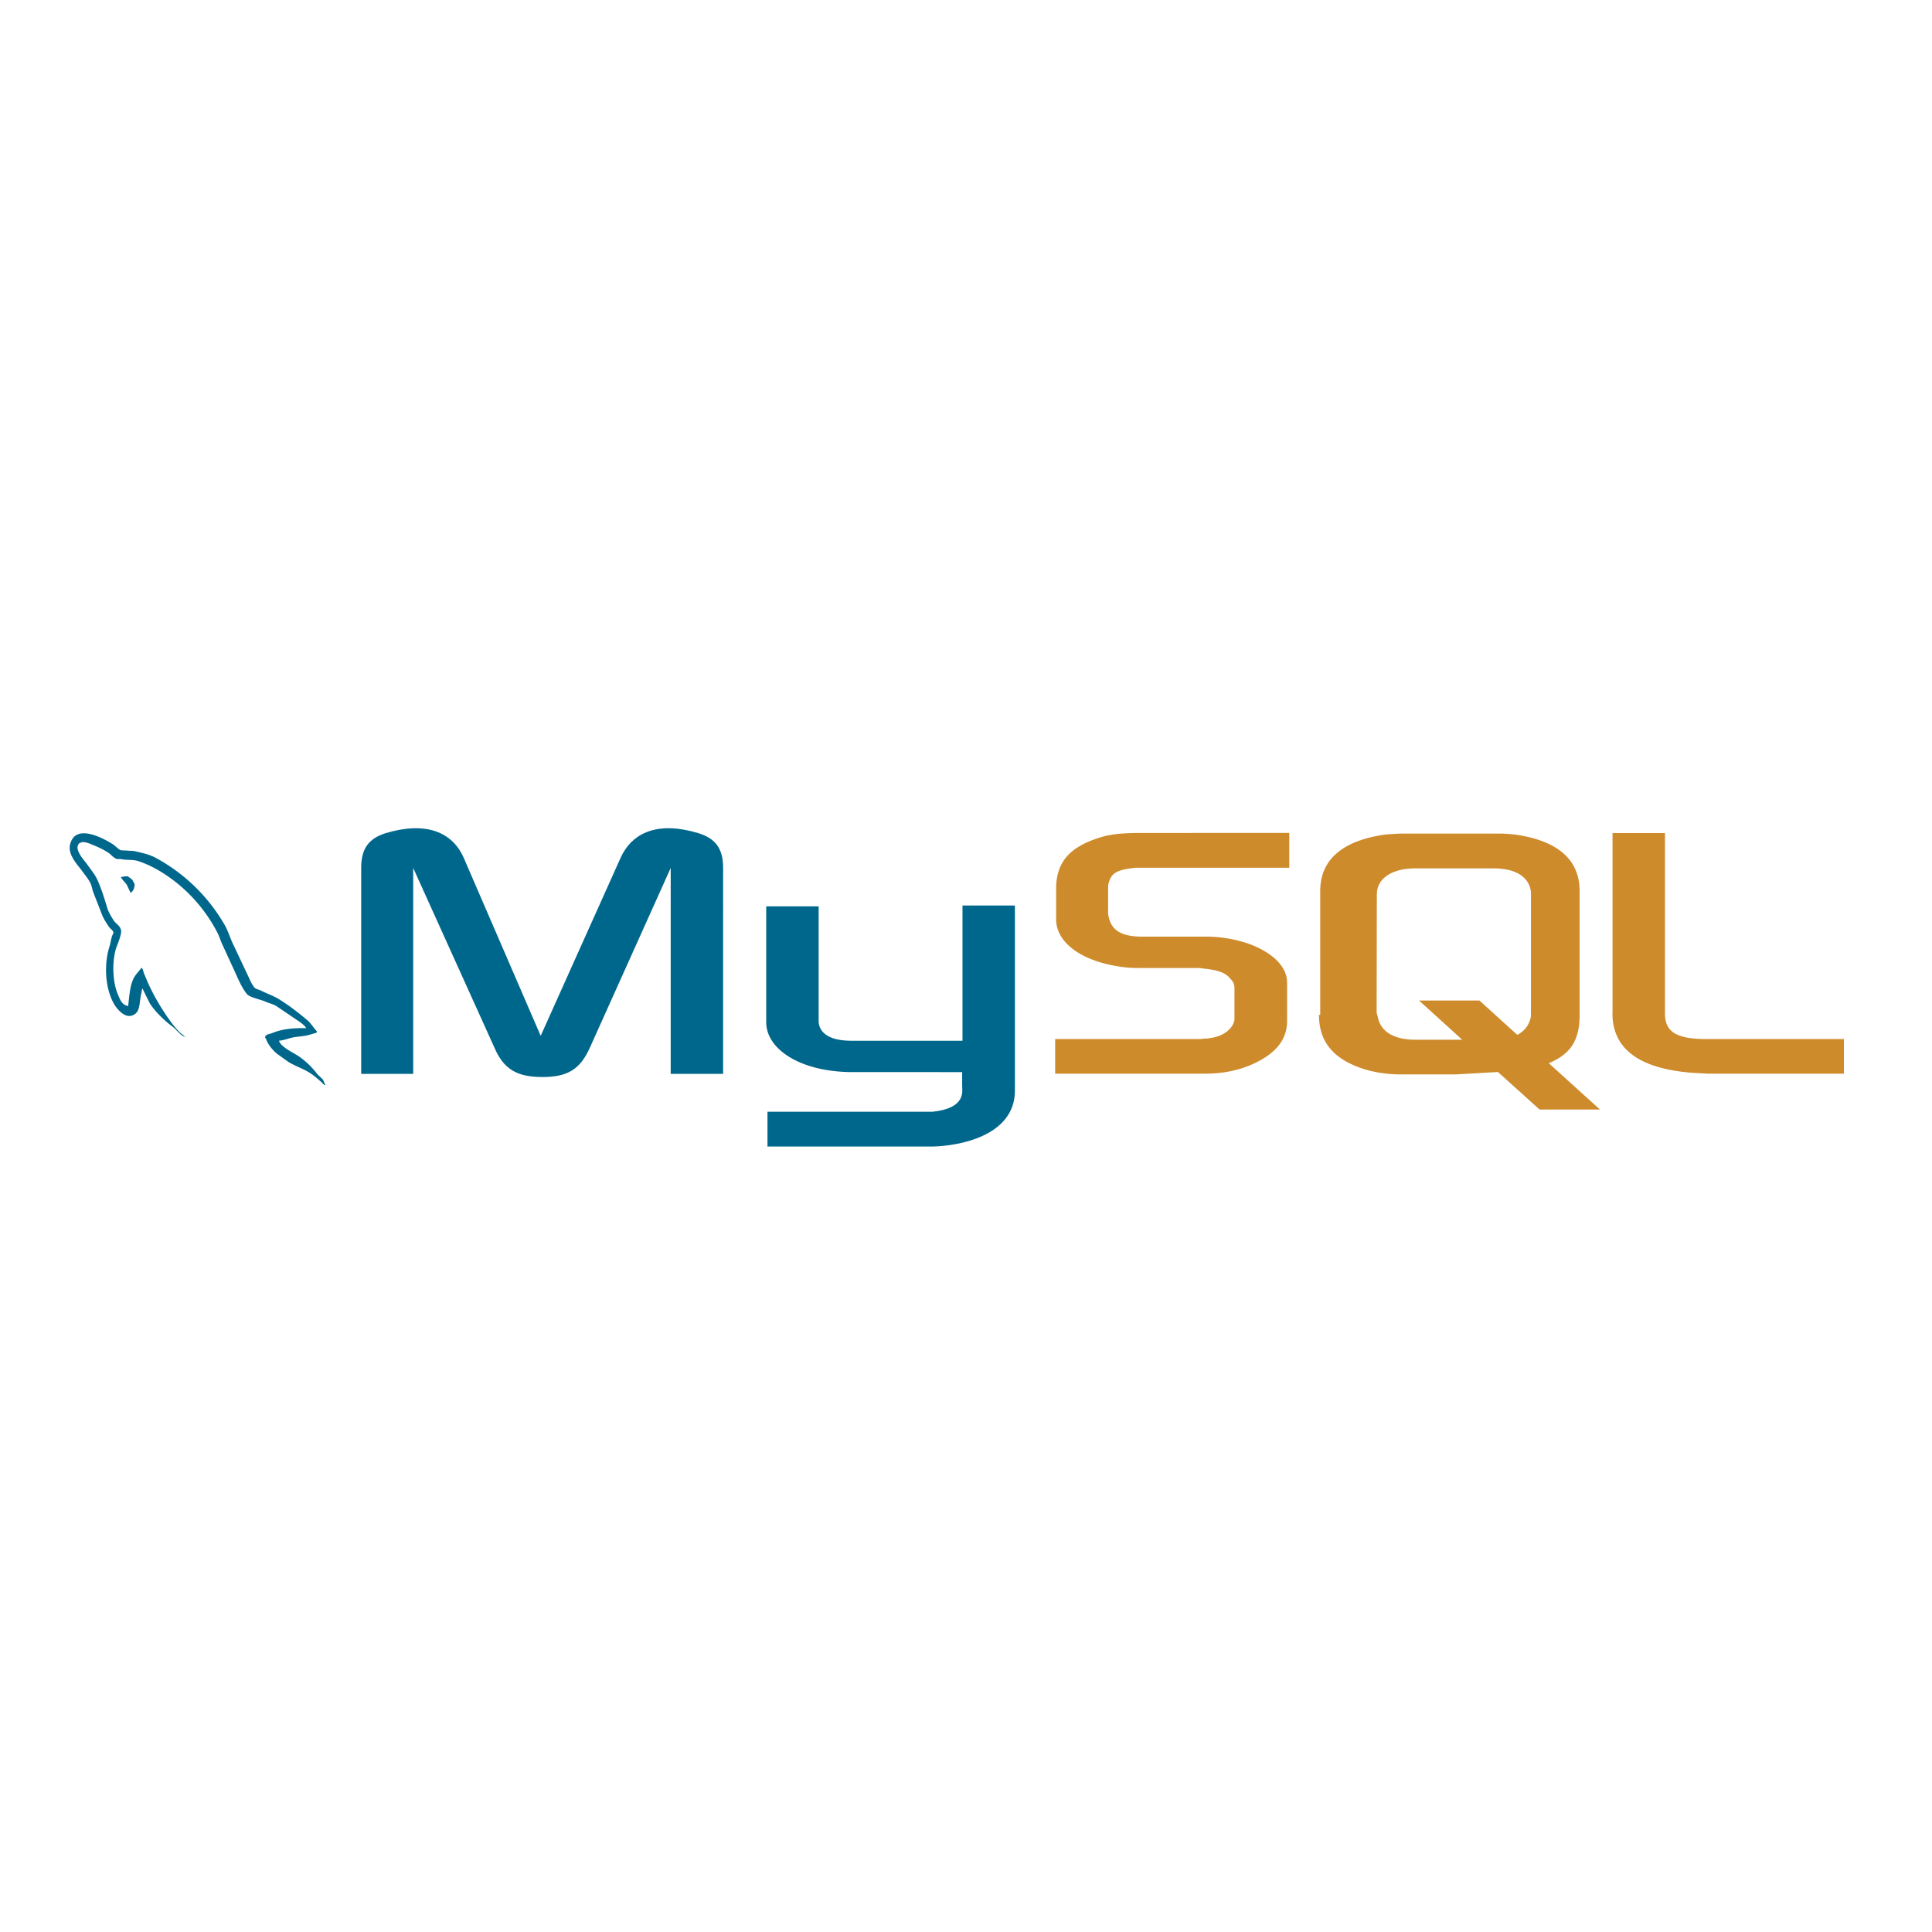 <svg xmlns="http://www.w3.org/2000/svg" viewBox="0 0 18.427 4.626" height="1em" width="1em">
  <g fill="#00678c" fill-rule="evenodd">
    <path d="M2.92 2.906c-.133-.003-.237.01-.324.047-.025.01-.065.01-.068.042.013.013.015.035.027.053a.39.39 0 0 0 .087.102l.107.077c.065.04.138.063.202.103.037.023.073.053.1.078.018.013.03.035.053.043v-.005c-.012-.015-.015-.037-.027-.053l-.05-.048a.79.79 0 0 0-.173-.168c-.053-.037-.17-.087-.192-.148l-.003-.003c.037-.003.08-.017.115-.027.057-.015.108-.012.167-.027l.08-.023v-.015c-.03-.03-.052-.07-.083-.098-.085-.073-.178-.145-.275-.205-.052-.033-.118-.055-.173-.083-.02-.01-.053-.015-.065-.032-.03-.037-.047-.085-.068-.128l-.137-.29c-.03-.065-.048-.13-.085-.19a1.68 1.68 0 0 0-.645-.624c-.062-.035-.135-.05-.213-.068l-.125-.007c-.027-.012-.053-.043-.077-.058-.095-.06-.34-.19-.4-.018-.045.108.067.215.105.27.028.038.065.082.085.125.012.028.015.058.027.088l.087.223a.8.8 0 0 0 .062.103c.013.018.037.027.042.057-.023.033-.025.083-.038.125-.06.188-.037.422.048.56.027.042.1.133.175.098.075-.03.058-.125.08-.208.005-.02.002-.033.012-.047v.003l.068.138c.052.082.142.167.217.223.04.03.072.082.122.1v-.005H1.76c-.01-.015-.025-.022-.038-.033a.81.81 0 0 1-.087-.1 2.15 2.15 0 0 1-.187-.303c-.027-.052-.05-.108-.072-.16-.01-.02-.01-.05-.027-.06-.025.037-.062.068-.08.113-.032.072-.035.16-.047.252-.06-.01-.078-.065-.098-.112-.05-.118-.058-.31-.015-.445.012-.035.062-.145.042-.178-.01-.032-.043-.05-.062-.075-.022-.032-.045-.072-.06-.107C1 1.684.97 1.58.927 1.487.907 1.444.872 1.4.843 1.36.812 1.314.777 1.282.752 1.23.743 1.21.732 1.18.745 1.16c.003-.013.01-.018.023-.022.022-.018.083.005.105.015.062.025.113.048.165.083.023.017.048.048.078.057h.035c.053.012.113.003.163.018.088.028.168.07.24.115a1.48 1.48 0 0 1 .52.57c.02.038.028.073.047.113l.113.245c.035.078.068.158.118.223.025.035.125.053.17.072.033.015.085.028.115.047l.167.113c.027.02.1.062.115.095z"/>
    <path d="M1.22 1.457c-.028 0-.048.003-.068.008v.003h.003c.013.027.037.045.053.068l.038.08.003-.003c.023-.017.035-.043.035-.083-.01-.012-.012-.023-.02-.035-.01-.017-.032-.025-.045-.038z"/>
  </g>
  <path d="M10.064 3.34h1.434c.168 0 .328-.034.458-.095.217-.1.32-.233.32-.408v-.366c0-.14-.118-.275-.354-.366a1.25 1.25 0 0 0-.423-.072h-.602c-.202 0-.297-.06-.324-.194-.004-.015-.004-.03-.004-.046v-.225c0-.012 0-.027.004-.042.027-.103.08-.13.256-.15h1.468v-.332H10.9c-.202 0-.31.012-.404.042-.294.09-.423.236-.423.492v.29c0 .225.252.416.68.46.046.004.095.004.145.004h.515c.02 0 .038 0 .053.004.156.015.225.042.27.1.03.03.038.057.038.092v.29c0 .034-.023.08-.07.118s-.118.065-.214.07c-.02 0-.03.004-.05.004h-1.376zm5.315-.576c0 .34.256.53.767.568l.145.008h1.296V3.01H16.28c-.3 0-.4-.072-.4-.248V1.045h-.5v1.72zm-2.787.015V1.598c0-.3.213-.484.63-.54l.133-.008h.946c.05 0 .092.004.14.008.416.057.625.24.625.54V2.78c0 .244-.088.374-.294.46l.488.442h-.576l-.397-.358-.4.023h-.534c-.088 0-.187-.01-.3-.038-.316-.088-.473-.256-.473-.53zm.538-.026c0 .015.008.03.012.05.027.137.156.213.354.213h.45l-.412-.374h.576l.362.328c.07-.038.11-.092.126-.16.004-.015.004-.034.004-.05V1.63c0-.015 0-.03-.004-.046-.027-.13-.156-.202-.35-.202h-.75c-.22 0-.366.095-.366.248z" fill="#ce8b2c" fill-rule="evenodd"/>
  <path d="M3.445 3.342h.496V1.378l.774 1.712c.088.206.214.282.458.282s.362-.076.454-.282l.77-1.712v1.964h.5V1.378c0-.19-.076-.282-.236-.332-.377-.114-.63-.015-.744.24l-.76 1.693-.732-1.693c-.11-.255-.366-.354-.747-.24-.156.05-.233.14-.233.332v1.964zm3.863-1.598h.5v1.08c-.004.06.02.198.3.202H9.18v-1.29h.5v1.765c0 .435-.538.53-.79.534H7.32v-.332h1.575c.32-.034.282-.194.282-.248v-.13H8.12c-.492-.004-.808-.22-.812-.47V1.744z" fill="#00678c" fill-rule="evenodd"/>
</svg>
